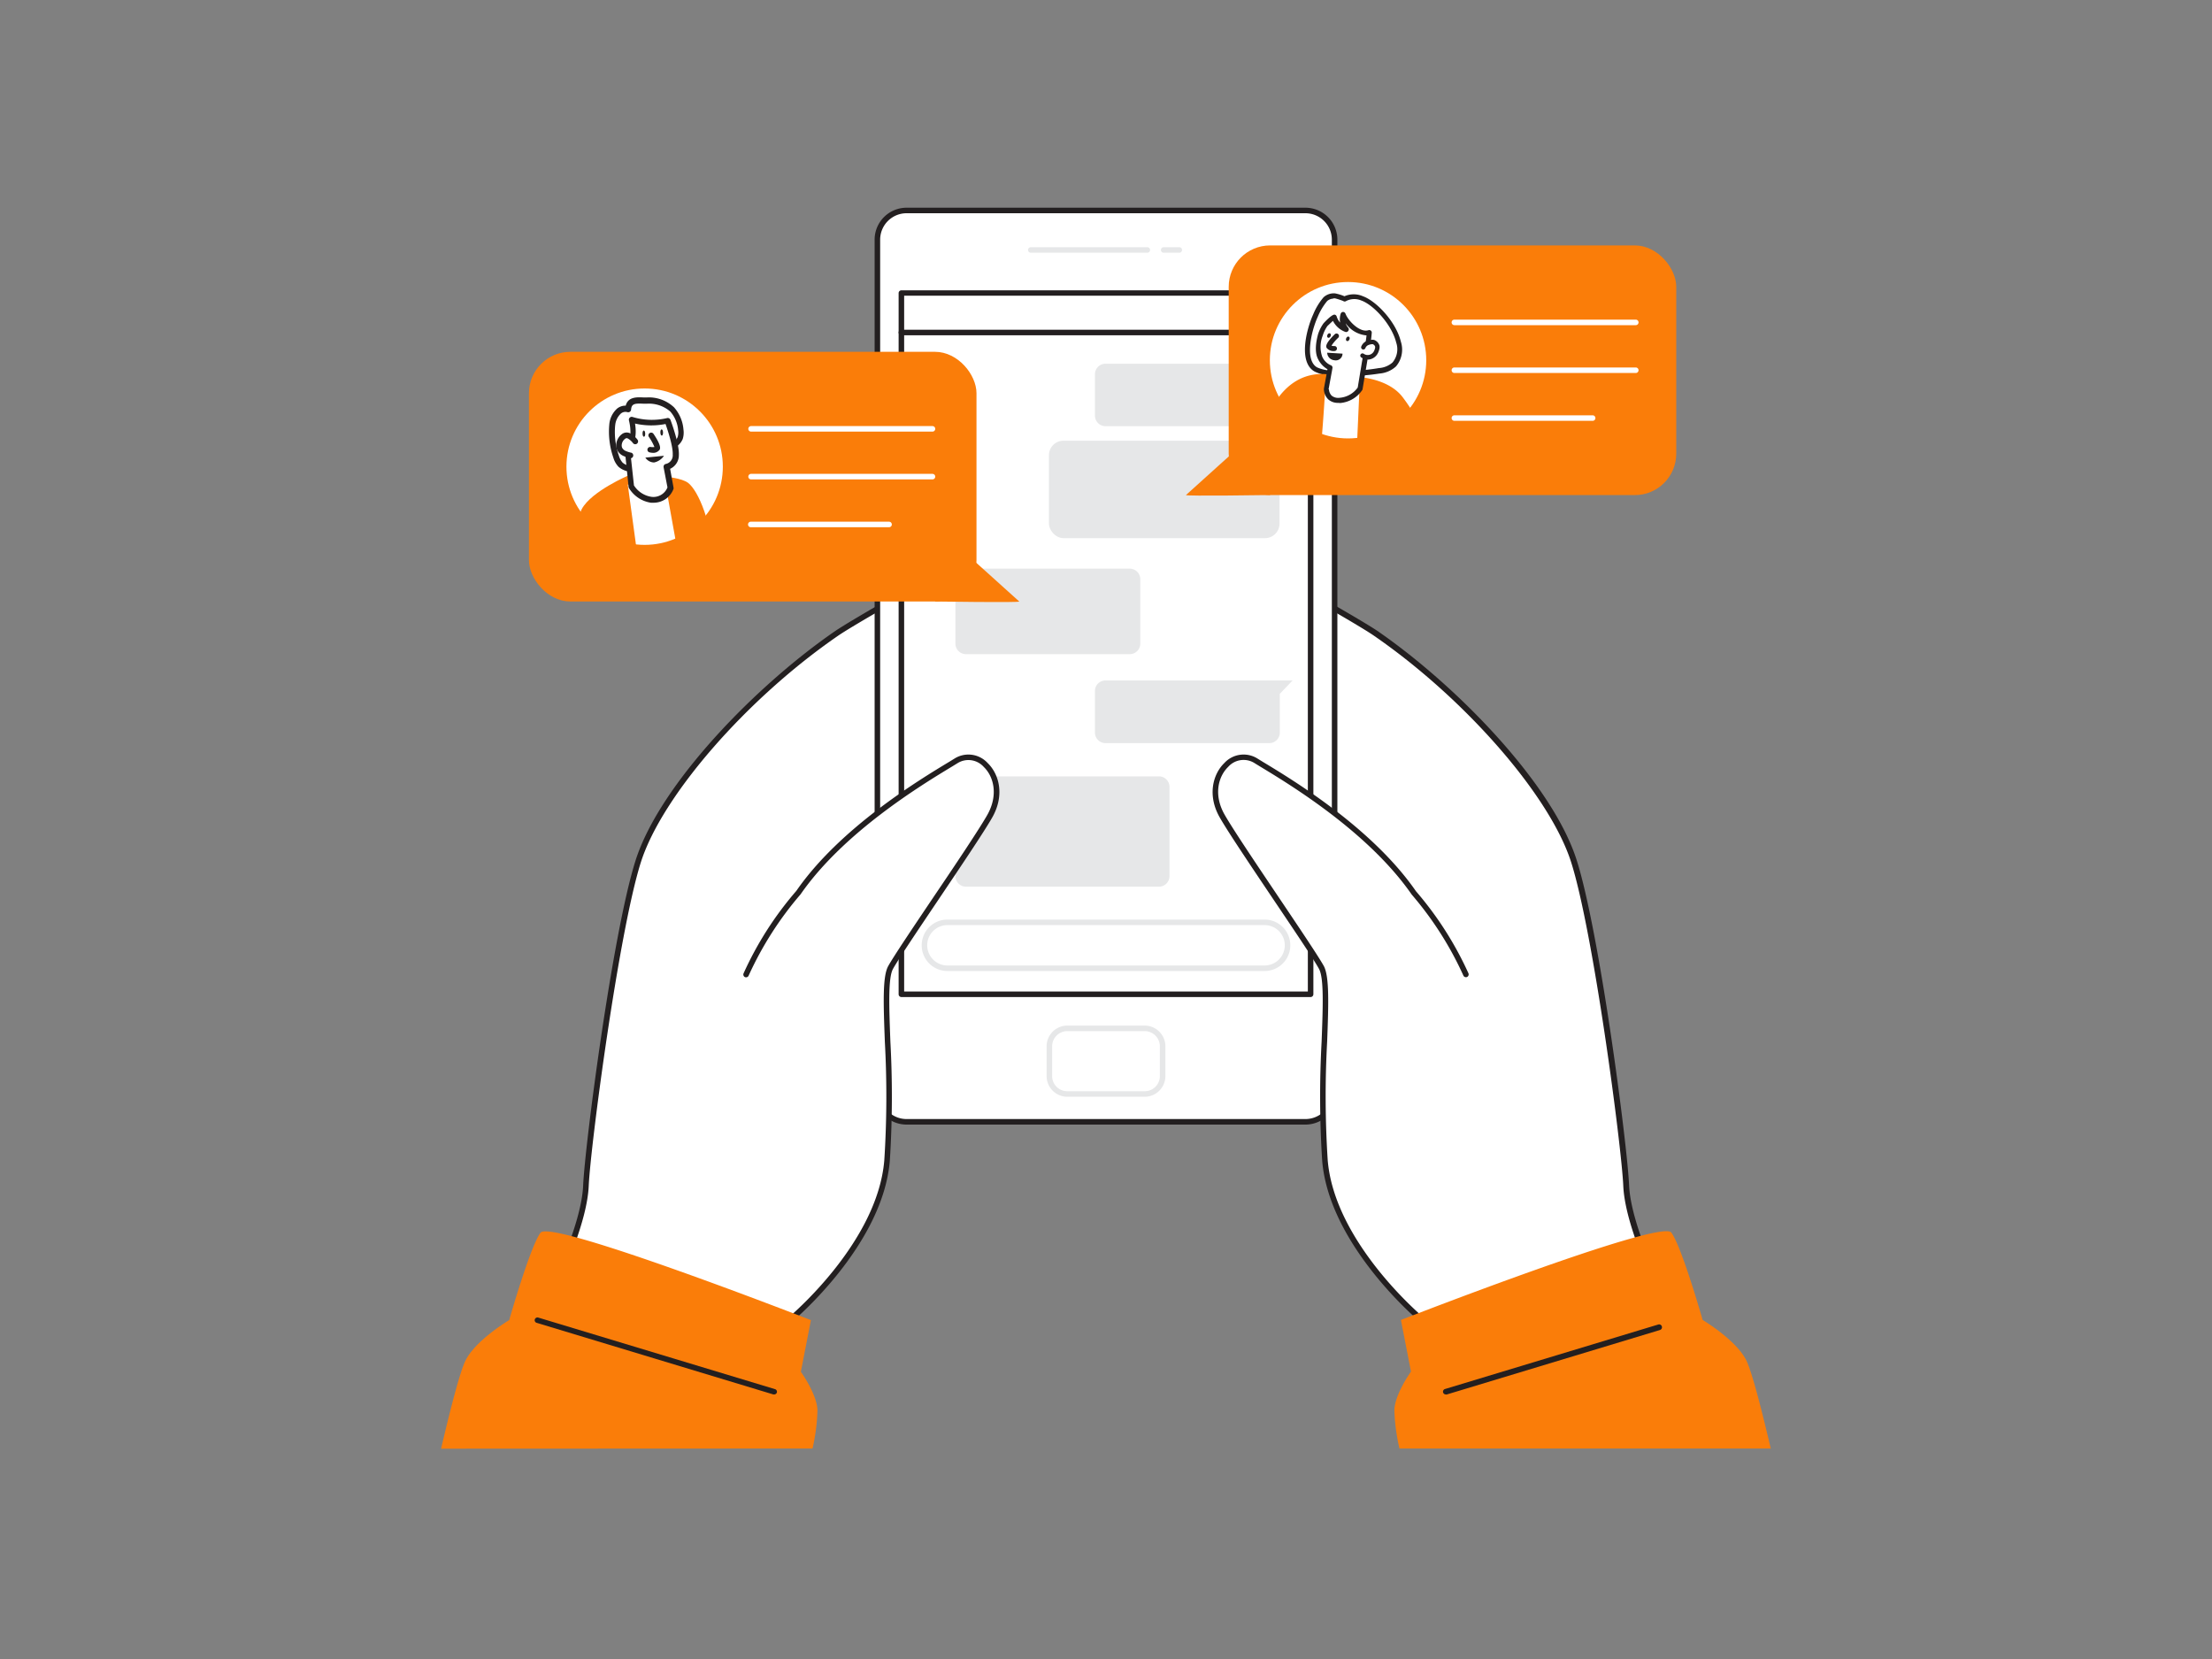 <svg xmlns="http://www.w3.org/2000/svg" viewBox="0 0 400 300"><rect x="0" y="0" width="400" height="300" fill="#808080" stroke="none"/><g id="_67_chat" data-name="#67_chat"><path d="M300,233s-5.67-11.33-6-18.57-5.35-45.73-9.44-58.64-20.46-30.62-35.88-41.23c-3.38-2.32-18.89-11-18.89-11l-2.52,45.63s22.35,26.44,23.61,37.77-5.33,31.46-1,39c7.64,13.44,3.12,6.7,12.28,20Z" fill="#fff"/><path d="M262.17,246.47a.49.49,0,0,1-.41-.22L260,243.63c-4.52-6.57-4.52-6.57-6.15-9.59-.8-1.47-2-3.7-4.35-7.84-2.57-4.53-1.43-13-.21-22,.84-6.16,1.7-12.53,1.18-17.23-1.23-11.05-23.27-37.24-23.49-37.5a.57.57,0,0,1-.12-.35l2.52-45.64a.5.5,0,0,1,.26-.41.46.46,0,0,1,.48,0c.64.36,15.58,8.74,18.93,11,14.21,9.77,31.68,27.63,36.07,41.49,4.13,13,9.14,51.27,9.47,58.77.31,7.05,5.87,18.26,5.93,18.37a.49.49,0,0,1,0,.41.48.48,0,0,1-.3.29l-37.85,13A.41.41,0,0,1,262.17,246.47ZM227.82,149c2,2.39,22.37,26.86,23.6,37.89.53,4.82-.34,11.25-1.19,17.47-1.14,8.42-2.32,17.12.09,21.36s3.56,6.38,4.36,7.86c1.6,3,1.6,3,6.1,9.49l1.59,2.31,36.95-12.68c-1.12-2.32-5.5-11.79-5.78-18.26-.32-7.25-5.4-45.84-9.42-58.5-3.8-12-19.14-29.6-35.69-41-2.9-2-15.08-8.87-18.14-10.6Z" fill="#231f20"/><path d="M100,233s5.67-11.33,6-18.57,5.35-45.73,9.44-58.64,20.46-30.62,35.88-41.23c3.38-2.32,18.89-11,18.89-11l2.52,45.63s-22.35,26.44-23.61,37.77,5.33,31.46,1,39c-7.64,13.44-3.12,6.7-12.28,20Z" fill="#fff"/><path d="M137.83,246.47a.41.41,0,0,1-.16,0l-37.85-13a.48.48,0,0,1-.3-.29.49.49,0,0,1,0-.41c.06-.11,5.62-11.32,5.93-18.37.33-7.5,5.34-45.74,9.47-58.77,4.39-13.86,21.86-31.72,36.07-41.49,3.35-2.3,18.29-10.68,18.93-11a.46.46,0,0,1,.48,0,.5.5,0,0,1,.26.41l2.52,45.64a.57.57,0,0,1-.12.35c-.22.26-22.26,26.45-23.49,37.5-.52,4.7.34,11.07,1.18,17.23,1.22,9,2.36,17.45-.21,22-2.35,4.14-3.55,6.37-4.35,7.84-1.63,3-1.63,3-6.15,9.59l-1.81,2.62A.49.49,0,0,1,137.83,246.47Zm-37.15-13.78,36.95,12.68,1.59-2.31c4.5-6.52,4.5-6.52,6.1-9.49.8-1.48,2-3.72,4.36-7.86s1.23-12.94.09-21.36c-.85-6.22-1.72-12.65-1.19-17.47,1.23-11,21.59-35.5,23.6-37.89l-2.47-44.64c-3.06,1.73-15.24,8.61-18.14,10.6-16.55,11.38-31.89,29-35.69,41-4,12.66-9.1,51.25-9.42,58.5C106.18,220.9,101.8,230.37,100.68,232.69Z" fill="#231f20"/><rect x="158.66" y="38.06" width="82.67" height="164.8" rx="5.27" fill="#fff"/><path d="M236.07,203.36H163.93a5.78,5.78,0,0,1-5.77-5.77V43.33a5.78,5.78,0,0,1,5.77-5.77h72.14a5.78,5.78,0,0,1,5.77,5.77V197.59A5.78,5.78,0,0,1,236.07,203.36ZM163.93,38.56a4.78,4.78,0,0,0-4.77,4.77V197.59a4.78,4.78,0,0,0,4.77,4.77h72.14a4.78,4.78,0,0,0,4.77-4.77V43.33a4.78,4.78,0,0,0-4.77-4.77Z" fill="#231f20"/><rect x="163" y="52.97" width="73.99" height="126.83" fill="#fff"/><path d="M237,180.3H163a.51.51,0,0,1-.5-.5V53a.5.5,0,0,1,.5-.5h74a.5.5,0,0,1,.5.5V179.8A.51.51,0,0,1,237,180.3Zm-73.5-1h73V53.47h-73Z" fill="#231f20"/><rect x="189.72" y="185.96" width="20.55" height="11.86" rx="3.24" fill="#fff"/><path d="M207,198.33H193a3.75,3.75,0,0,1-3.74-3.74v-5.38a3.75,3.75,0,0,1,3.74-3.75H207a3.75,3.75,0,0,1,3.74,3.75v5.38A3.75,3.75,0,0,1,207,198.33ZM193,186.46a2.75,2.75,0,0,0-2.74,2.75v5.38a2.74,2.74,0,0,0,2.74,2.74H207a2.74,2.74,0,0,0,2.74-2.74v-5.38a2.75,2.75,0,0,0-2.74-2.75Z" fill="#e6e7e8"/><path d="M207.47,45.7H186.4a.51.51,0,0,1-.5-.5.5.5,0,0,1,.5-.5h21.07a.5.5,0,0,1,.5.5A.5.5,0,0,1,207.47,45.7Z" fill="#e6e7e8"/><path d="M213.25,45.7h-2.82a.5.5,0,0,1-.5-.5.5.5,0,0,1,.5-.5h2.82a.5.5,0,0,1,.5.5A.5.5,0,0,1,213.25,45.7Z" fill="#e6e7e8"/><path d="M237,60.63H163a.51.51,0,0,1-.5-.5.5.5,0,0,1,.5-.5h74a.5.5,0,0,1,.5.5A.51.51,0,0,1,237,60.63Z" fill="#231f20"/><path d="M233.74,65.77h-4.09v0l-.18,0H199.86A1.92,1.92,0,0,0,198,67.68v7.48a1.92,1.92,0,0,0,1.91,1.91h29.61a1.91,1.91,0,0,0,1.91-1.91v-7Z" fill="#e6e7e8"/><path d="M170.41,102.83h4.09v0l.18,0h29.61a1.91,1.91,0,0,1,1.91,1.91v11.64a1.9,1.9,0,0,1-1.91,1.91H174.68a1.91,1.91,0,0,1-1.91-1.91V105.19Z" fill="#e6e7e8"/><path d="M170.41,140.39h4.09v0l.18,0h34.9a1.91,1.91,0,0,1,1.9,1.91v16.13a1.91,1.91,0,0,1-1.9,1.91h-34.9a1.92,1.92,0,0,1-1.91-1.91V142.75Z" fill="#e6e7e8"/><path d="M233.74,123.05h-4.09v0l-.18,0H199.86A1.91,1.91,0,0,0,198,125v7.47a1.91,1.91,0,0,0,1.91,1.91h29.61a1.9,1.9,0,0,0,1.91-1.91v-7Z" fill="#e6e7e8"/><rect x="189.68" y="79.69" width="41.7" height="17.63" rx="2.64" fill="#e6e7e8"/><rect x="167.17" y="166.79" width="65.66" height="8.3" rx="4.15" fill="#fff"/><path d="M228.68,175.59H171.32a4.65,4.65,0,0,1,0-9.3h57.36a4.65,4.65,0,0,1,0,9.3Zm-57.36-8.3a3.65,3.65,0,0,0,0,7.3h57.36a3.65,3.65,0,0,0,0-7.3Z" fill="#e6e7e8"/><path d="M142.81,238.72s16.34-13.46,17.6-28.89-1.26-31.39.63-34.86S176.1,152.63,179,147.59c3.78-6.61-1.89-12.59-6-10.07s-20.14,11.64-28.64,23.92a60.7,60.7,0,0,0-9.44,14.79" fill="#fff"/><path d="M142.81,239.22a.52.52,0,0,1-.39-.19.5.5,0,0,1,.07-.7c.16-.13,16.2-13.51,17.42-28.54a180.51,180.51,0,0,0,.1-21.39c-.26-6.84-.44-11.77.59-13.67.92-1.68,4.46-6.94,8.2-12.5,4.06-6,8.27-12.29,9.75-14.89,2-3.57,1.15-6.91-.64-8.64a3.72,3.72,0,0,0-4.65-.76l-1.09.67c-5.36,3.24-19.59,11.83-27.4,23.11a61.3,61.3,0,0,0-9.4,14.72.51.51,0,0,1-.66.25.52.52,0,0,1-.25-.67A61.32,61.32,0,0,1,144,161.1c7.88-11.4,22.24-20.08,27.65-23.34l1.09-.67a4.72,4.72,0,0,1,5.86.89c2.07,2,3.12,5.82.82,9.86-1.5,2.63-5.72,8.89-9.79,14.95-3.73,5.54-7.25,10.78-8.15,12.42s-.71,6.73-.47,13.15a182.54,182.54,0,0,1-.1,21.51c-1.26,15.46-17.62,29.1-17.78,29.23A.51.51,0,0,1,142.81,239.22Z" fill="#231f20"/><path d="M146.93,261.94a35,35,0,0,0,.89-6.82c0-2.9-3-7.06-3-7.06l1.82-9.34s-47-18.33-48.89-15.81-5.67,15.81-5.67,15.81-6,3.55-7.87,7.25c-1.09,2.13-3,9.83-4.45,16Z" fill="#fa7d09"/><path d="M257.19,238.72s-16.34-13.46-17.6-28.89,1.26-31.39-.63-34.86S223.9,152.63,221,147.59c-3.78-6.61,1.89-12.59,6-10.07s20.14,11.64,28.64,23.92a60.7,60.7,0,0,1,9.44,14.79" fill="#fff"/><path d="M257.19,239.22a.51.51,0,0,1-.32-.12c-.16-.13-16.52-13.77-17.78-29.23a182.54,182.54,0,0,1-.1-21.51c.24-6.42.43-11.49-.47-13.15s-4.42-6.88-8.15-12.42c-4.07-6.06-8.29-12.32-9.79-14.95-2.3-4-1.25-7.86.82-9.86a4.72,4.72,0,0,1,5.86-.89l1.09.67c5.41,3.26,19.77,11.94,27.7,23.4h0A61.65,61.65,0,0,1,265.54,176a.52.52,0,0,1-.25.67.51.51,0,0,1-.66-.25,61.12,61.12,0,0,0-9.35-14.66c-7.86-11.34-22.09-19.93-27.45-23.17l-1.09-.67a3.72,3.72,0,0,0-4.65.76c-1.79,1.73-2.68,5.07-.64,8.64,1.48,2.6,5.69,8.85,9.75,14.89,3.74,5.56,7.28,10.82,8.2,12.5,1,1.9.85,6.83.59,13.67a180.51,180.51,0,0,0,.1,21.39c1.22,15,17.26,28.41,17.42,28.54a.5.5,0,0,1,.07.7A.52.52,0,0,1,257.19,239.22Z" fill="#231f20"/><line x1="97.19" y1="238.72" x2="140" y2="251.66" fill="#fff"/><path d="M140,252.16l-.15,0-42.8-12.95a.49.49,0,0,1-.34-.62.51.51,0,0,1,.63-.33l42.8,12.94a.5.5,0,0,1,.34.62A.51.51,0,0,1,140,252.16Z" fill="#231f20"/><path d="M253.07,261.94h67.14c-1.44-6.14-3.36-13.84-4.45-16-1.89-3.7-7.87-7.25-7.87-7.25s-3.78-13.29-5.67-15.81-48.89,15.81-48.89,15.81l1.82,9.34s-3,4.16-3,7.06A35,35,0,0,0,253.07,261.94Z" fill="#fa7d09"/><path d="M300,240l-38.58,11.67" fill="#fff"/><path d="M261.44,252.16a.51.51,0,0,1-.48-.36.5.5,0,0,1,.34-.62l38.58-11.67a.5.5,0,0,1,.28,1l-38.58,11.67Z" fill="#231f20"/><rect x="95.65" y="63.62" width="80.93" height="45.15" rx="7.49" fill="#fa7d09"/><circle cx="116.57" cy="84.39" r="14.14" fill="#fff"/><path d="M110.72,76.85a13.92,13.92,0,0,0,.71,5.74,3.76,3.76,0,0,0,.81,1.45,3.26,3.26,0,0,0,1.71.74,16.53,16.53,0,0,0,3.06.3,4.55,4.55,0,0,0,3-.8c1-.84.89-1.89,1.34-3,.35-.85,1.29-1.12,1.62-2.05a3.39,3.39,0,0,0,.11-1.49,6.33,6.33,0,0,0-1.57-3.66A6.25,6.25,0,0,0,117,72.43c-1.54,0-3.23-.4-3.39,1.53a1.85,1.85,0,0,0-1.64.33A3.89,3.89,0,0,0,110.72,76.85Z" fill="#fff"/><path d="M117.13,85.6H117a17.62,17.62,0,0,1-3.15-.32,3.66,3.66,0,0,1-2-.87,4,4,0,0,1-.94-1.66,14.37,14.37,0,0,1-.73-6h0a4.35,4.35,0,0,1,1.44-2.89,2.47,2.47,0,0,1,1.53-.51c.42-1.6,2-1.54,3.2-1.48l.63,0a6.64,6.64,0,0,1,4.91,1.79,6.86,6.86,0,0,1,1.7,4,3.89,3.89,0,0,1-.13,1.72,3.17,3.17,0,0,1-1,1.29,2.37,2.37,0,0,0-.64.77,7.86,7.86,0,0,0-.29,1,3.7,3.7,0,0,1-1.2,2.24A5,5,0,0,1,117.13,85.6Zm-5.89-8.68a13.11,13.11,0,0,0,.68,5.5,3.17,3.17,0,0,0,.68,1.25,2.73,2.73,0,0,0,1.44.6,16.53,16.53,0,0,0,3,.3,4.3,4.3,0,0,0,2.7-.69,2.68,2.68,0,0,0,.85-1.68,8,8,0,0,1,.34-1.13,3.06,3.06,0,0,1,.91-1.15,2.16,2.16,0,0,0,.7-.88,2.86,2.86,0,0,0,.09-1.26,5.86,5.86,0,0,0-1.43-3.37A5.92,5.92,0,0,0,117,73l-.67,0c-1.56-.07-2.12,0-2.21,1.07a.51.51,0,0,1-.22.39.53.53,0,0,1-.44.07,1.3,1.3,0,0,0-1.16.23,3.32,3.32,0,0,0-1.06,2.23Z" fill="#231f20"/><path d="M115.52,102.29l-2-14.67,7,.94L123,102.29l6-.54c-.16-7.07-2.74-13.06-4.58-14.44-2.21-1.64-10.7-1.37-10.7-1.37s-6.76,2.87-8.51,6.1c-.76,1.4-1.22,5.34-1,10.25Z" fill="#fa7d09"/><path d="M120.55,84.4l.69,3.8a3.33,3.33,0,0,1-3.45,2.16A5.1,5.1,0,0,1,114.14,88l-.72-7s1.74-1.17.77-5.1a12.34,12.34,0,0,0,6.53.21s1.58,4.2,1.48,6.15A2.11,2.11,0,0,1,120.55,84.4Z" fill="#fff"/><path d="M118.24,90.91a4.92,4.92,0,0,1-.52,0,5.61,5.61,0,0,1-4-2.68.41.41,0,0,1-.05-.19l-.72-7a.5.5,0,0,1,.23-.47s1.4-1.09.55-4.56a.52.52,0,0,1,.16-.5.5.5,0,0,1,.52-.1,12,12,0,0,0,6.23.19.52.52,0,0,1,.6.32c.07.18,1.62,4.32,1.52,6.36a2.7,2.7,0,0,1-1.58,2.5l.61,3.36a.63.63,0,0,1,0,.27A3.83,3.83,0,0,1,118.24,90.91Zm-3.6-3.13a4.54,4.54,0,0,0,3.22,2.07,2.74,2.74,0,0,0,2.84-1.71L120,84.49a.57.57,0,0,1,.09-.4.52.52,0,0,1,.34-.2,1.59,1.59,0,0,0,1.22-1.69c.07-1.48-.92-4.44-1.3-5.53a13.12,13.12,0,0,1-5.52-.08c.46,2.76-.44,4.09-.91,4.58Z" fill="#231f20"/><path d="M117.75,78.78s1.39,2,1.07,2.41-1.25.13-1.25.13" fill="#fff"/><path d="M118.17,81.89a3.27,3.27,0,0,1-.72-.09.49.49,0,0,1-.36-.6.51.51,0,0,1,.6-.37,1.89,1.89,0,0,0,.65,0,9.49,9.49,0,0,0-1-1.82.49.49,0,0,1,.13-.69.5.5,0,0,1,.7.13c1.61,2.37,1.19,2.83,1,3A1.4,1.4,0,0,1,118.17,81.89Zm.2-.86h0Z" fill="#231f20"/><ellipse cx="116.44" cy="78.41" rx="0.24" ry="0.56" transform="translate(-2.36 3.62) rotate(-1.76)" fill="#231f20"/><ellipse cx="119.66" cy="78.2" rx="0.24" ry="0.56" transform="translate(-2.35 3.72) rotate(-1.76)" fill="#231f20"/><path d="M114.92,79.78a3.46,3.46,0,0,0-1-.88,1.09,1.09,0,0,0-.66-.22,1,1,0,0,0-.53.21,2.06,2.06,0,0,0-.83,1.43,1.58,1.58,0,0,0,.11.78,1.74,1.74,0,0,0,.86.85,4.79,4.79,0,0,0,1.18.38" fill="#fff"/><path d="M114.1,82.85l-.12,0a5.11,5.11,0,0,1-1.29-.42,2.28,2.28,0,0,1-1.11-1.11,2.07,2.07,0,0,1-.14-1,2.57,2.57,0,0,1,1-1.8,1.41,1.41,0,0,1,1.76,0,3.92,3.92,0,0,1,1.09,1,.51.51,0,1,1-.83.6,3.17,3.17,0,0,0-.8-.75.75.75,0,0,0-.36-.14.53.53,0,0,0-.26.12,1.51,1.51,0,0,0-.61,1.06,1.13,1.13,0,0,0,.06.53,1.28,1.28,0,0,0,.62.59,5.15,5.15,0,0,0,1.07.34.52.52,0,0,1-.12,1Z" fill="#231f20"/><path d="M120.07,82.42l-3.37.33a1.92,1.92,0,0,0,1.58.88A2.88,2.88,0,0,0,120.07,82.42Z" fill="#231f20"/><path d="M168.62,78.05h-32.8a.5.5,0,0,1-.5-.5.5.5,0,0,1,.5-.5h32.8a.5.5,0,0,1,.5.5A.5.5,0,0,1,168.62,78.05Z" fill="#fff"/><path d="M168.62,86.69h-32.8a.5.5,0,0,1-.5-.5.5.5,0,0,1,.5-.5h32.8a.5.5,0,0,1,.5.5A.5.5,0,0,1,168.62,86.69Z" fill="#fff"/><path d="M160.77,95.34h-25a.5.5,0,0,1-.5-.5.5.5,0,0,1,.5-.5h25a.5.5,0,0,1,.5.5A.5.5,0,0,1,160.77,95.34Z" fill="#fff"/><path d="M169.09,108.77s15.45.23,15.22,0-12.22-11-12.22-11Z" fill="#fa7d09"/><rect x="222.19" y="44.37" width="80.93" height="45.15" rx="7.49" transform="translate(525.31 133.9) rotate(-180)" fill="#fa7d09"/><circle cx="243.77" cy="65.14" r="14.14" fill="#fff"/><path d="M295.82,58.8H263a.5.5,0,0,1,0-1h32.8a.5.5,0,0,1,0,1Z" fill="#fff"/><path d="M295.82,67.45H263a.5.5,0,0,1-.5-.5.5.5,0,0,1,.5-.5h32.8a.5.5,0,0,1,.5.5A.5.5,0,0,1,295.82,67.45Z" fill="#fff"/><path d="M288,76.1H263a.5.5,0,0,1-.5-.5.5.5,0,0,1,.5-.5h25a.5.5,0,0,1,.5.5A.5.5,0,0,1,288,76.1Z" fill="#fff"/><path d="M229.68,89.52s-15.44.23-15.22,0,12.22-11,12.22-11Z" fill="#fa7d09"/><path d="M241,53.5l.38,0a8.08,8.08,0,0,1,1.73.58,3.51,3.51,0,0,1,3.16-.14c3.35,1.2,9,8.41,5.8,12A4.56,4.56,0,0,1,249.38,67a37.32,37.32,0,0,1-8.44.45,7,7,0,0,1-3-.67c-2.77-1.51-1.14-7.46-.09-9.76a12,12,0,0,1,1.8-3A2.29,2.29,0,0,1,241,53.5Z" fill="#fff"/><path d="M243.2,68c-.76,0-1.53,0-2.29-.07a7.58,7.58,0,0,1-3.16-.73c-3.05-1.66-1.5-7.69-.28-10.35a11.33,11.33,0,0,1,1.88-3.1,2.77,2.77,0,0,1,1.63-.7h0l.43,0a8.44,8.44,0,0,1,1.71.52,4.17,4.17,0,0,1,3.34,0c2.45.88,6,4.65,6.86,8.21a4.69,4.69,0,0,1-.88,4.48,5,5,0,0,1-3,1.29A37.31,37.31,0,0,1,243.2,68Zm-2.12-14a1.85,1.85,0,0,0-1.08.43,11,11,0,0,0-1.7,2.84c-1.18,2.57-2.43,7.9-.11,9.17A6.57,6.57,0,0,0,241,67a35.82,35.82,0,0,0,8.34-.44,4.16,4.16,0,0,0,2.46-1,3.73,3.73,0,0,0,.67-3.64c-.8-3.23-4.09-6.79-6.28-7.57a3.24,3.24,0,0,0-2.75.08.45.45,0,0,1-.55,0,13.11,13.11,0,0,0-1.47-.48l-.3,0Z" fill="#231f20"/><path d="M238.93,80.1c.41-4.43.72-10,.72-10.1l6.19.25-.44,9.85L257.33,78a32.72,32.72,0,0,0-3.64-6.12c-2.79-3.75-8.9-3.78-9.06-3.78.16,0,2.92,0-5-.45-8.57-.49-11.12,9.72-11.12,9.72l1.22.63Z" fill="#fa7d09"/><path d="M240.53,66.5s-.7,3.84-.7,3.84a2,2,0,0,0,2.43,2,5,5,0,0,0,3.67-2.14l.78-4.76a49.56,49.56,0,0,0,.87-5.39c-1.86.6-4.15-1.75-4.73-3.27a2.87,2.87,0,0,0,.59,2.75,3.51,3.51,0,0,1-2.19-2.27,12,12,0,0,0-1.54,1.38,6.58,6.58,0,0,0-.93,1.9c-.36,1.18-.67,3-.07,4.12A3.42,3.42,0,0,0,240.53,66.5Z" fill="#fff"/><path d="M242,72.85a2.57,2.57,0,0,1-1.83-.65,2.72,2.72,0,0,1-.77-1.87c0-.06.47-2.6.65-3.56a4.35,4.35,0,0,1-1.71-1.85c-.75-1.45-.23-3.6,0-4.46a7,7,0,0,1,1-2s1.48-1.64,2-1.56a.45.45,0,0,1,.37.32,2.9,2.9,0,0,0,.63,1.12,3.26,3.26,0,0,1,.1-1.61.46.46,0,0,1,.42-.32.47.47,0,0,1,.44.3c.5,1.32,2.61,3.5,4.16,3a.45.45,0,0,1,.42.07.46.46,0,0,1,.18.38,28.19,28.19,0,0,1-.56,3.76c-.11.57-.22,1.13-.31,1.69l-.79,4.75a.49.49,0,0,1-.06.17,5.37,5.37,0,0,1-4,2.35Zm-1.69-2.43a1.81,1.81,0,0,0,.49,1.12,1.88,1.88,0,0,0,1.46.39,4.44,4.44,0,0,0,3.26-1.85l.77-4.66c.1-.56.21-1.14.32-1.71.2-1,.4-2.05.5-3.06a5.16,5.16,0,0,1-3.77-2.19,2.4,2.4,0,0,0,.47.82.44.44,0,0,1,0,.55.45.45,0,0,1-.53.19,4.07,4.07,0,0,1-2.24-2c-.38.34-.88.82-1,.93a6.19,6.19,0,0,0-.85,1.75,5.46,5.46,0,0,0-.1,3.78,3,3,0,0,0,1.54,1.56.45.45,0,0,1,.32.52c0,.07-.68,3.69-.7,3.84Z" fill="#231f20"/><path d="M246.56,62.74a1.29,1.29,0,0,1,.58-.64,2.38,2.38,0,0,1,.78-.25,1,1,0,0,1,.45,0,.78.78,0,0,1,.28.16,1,1,0,0,1,.41.6,1.23,1.23,0,0,1-.07.6,2.34,2.34,0,0,1-.26.61,1.67,1.67,0,0,1-1,.73,1.72,1.72,0,0,1-1.27-.23" fill="#fff"/><path d="M247.33,65a2.05,2.05,0,0,1-1.13-.34.4.4,0,1,1,.43-.67,1.26,1.26,0,0,0,1.76-.38,1.62,1.62,0,0,0,.22-.51.83.83,0,0,0,.06-.4.63.63,0,0,0-.27-.37.32.32,0,0,0-.14-.08.63.63,0,0,0-.27,0,2.14,2.14,0,0,0-.66.2,1,1,0,0,0-.41.46.4.4,0,1,1-.73-.31,1.8,1.8,0,0,1,.75-.84,2.61,2.61,0,0,1,.91-.29,1.34,1.34,0,0,1,.63,0,1.3,1.3,0,0,1,.41.22,1.49,1.49,0,0,1,.57.85,1.69,1.69,0,0,1-.09.79,2.54,2.54,0,0,1-.3.7,2.11,2.11,0,0,1-1.74,1Z" fill="#231f20"/><path d="M241.68,60.76s-1.61,1.57-1.38,2,1.09.32,1.09.32" fill="#fff"/><path d="M241.27,63.48a1.61,1.61,0,0,1-1.35-.54c-.12-.2-.42-.68,1.45-2.5a.44.44,0,0,1,.63,0,.45.45,0,0,1,0,.63,7.92,7.92,0,0,0-1.23,1.44,1.86,1.86,0,0,0,.61.07.45.45,0,0,1,0,.89Z" fill="#231f20"/><ellipse cx="243.72" cy="61.26" rx="0.43" ry="0.31" transform="translate(85.89 256.82) rotate(-65.2)" fill="#231f20"/><ellipse cx="240.31" cy="60.66" rx="0.43" ry="0.31" transform="translate(84.46 253.38) rotate(-65.2)" fill="#231f20"/><path d="M240,63.78l2.77.17a1.22,1.22,0,0,1-1.49,1.19A1.4,1.4,0,0,1,240,63.78Z" fill="#231f20"/></g></svg>